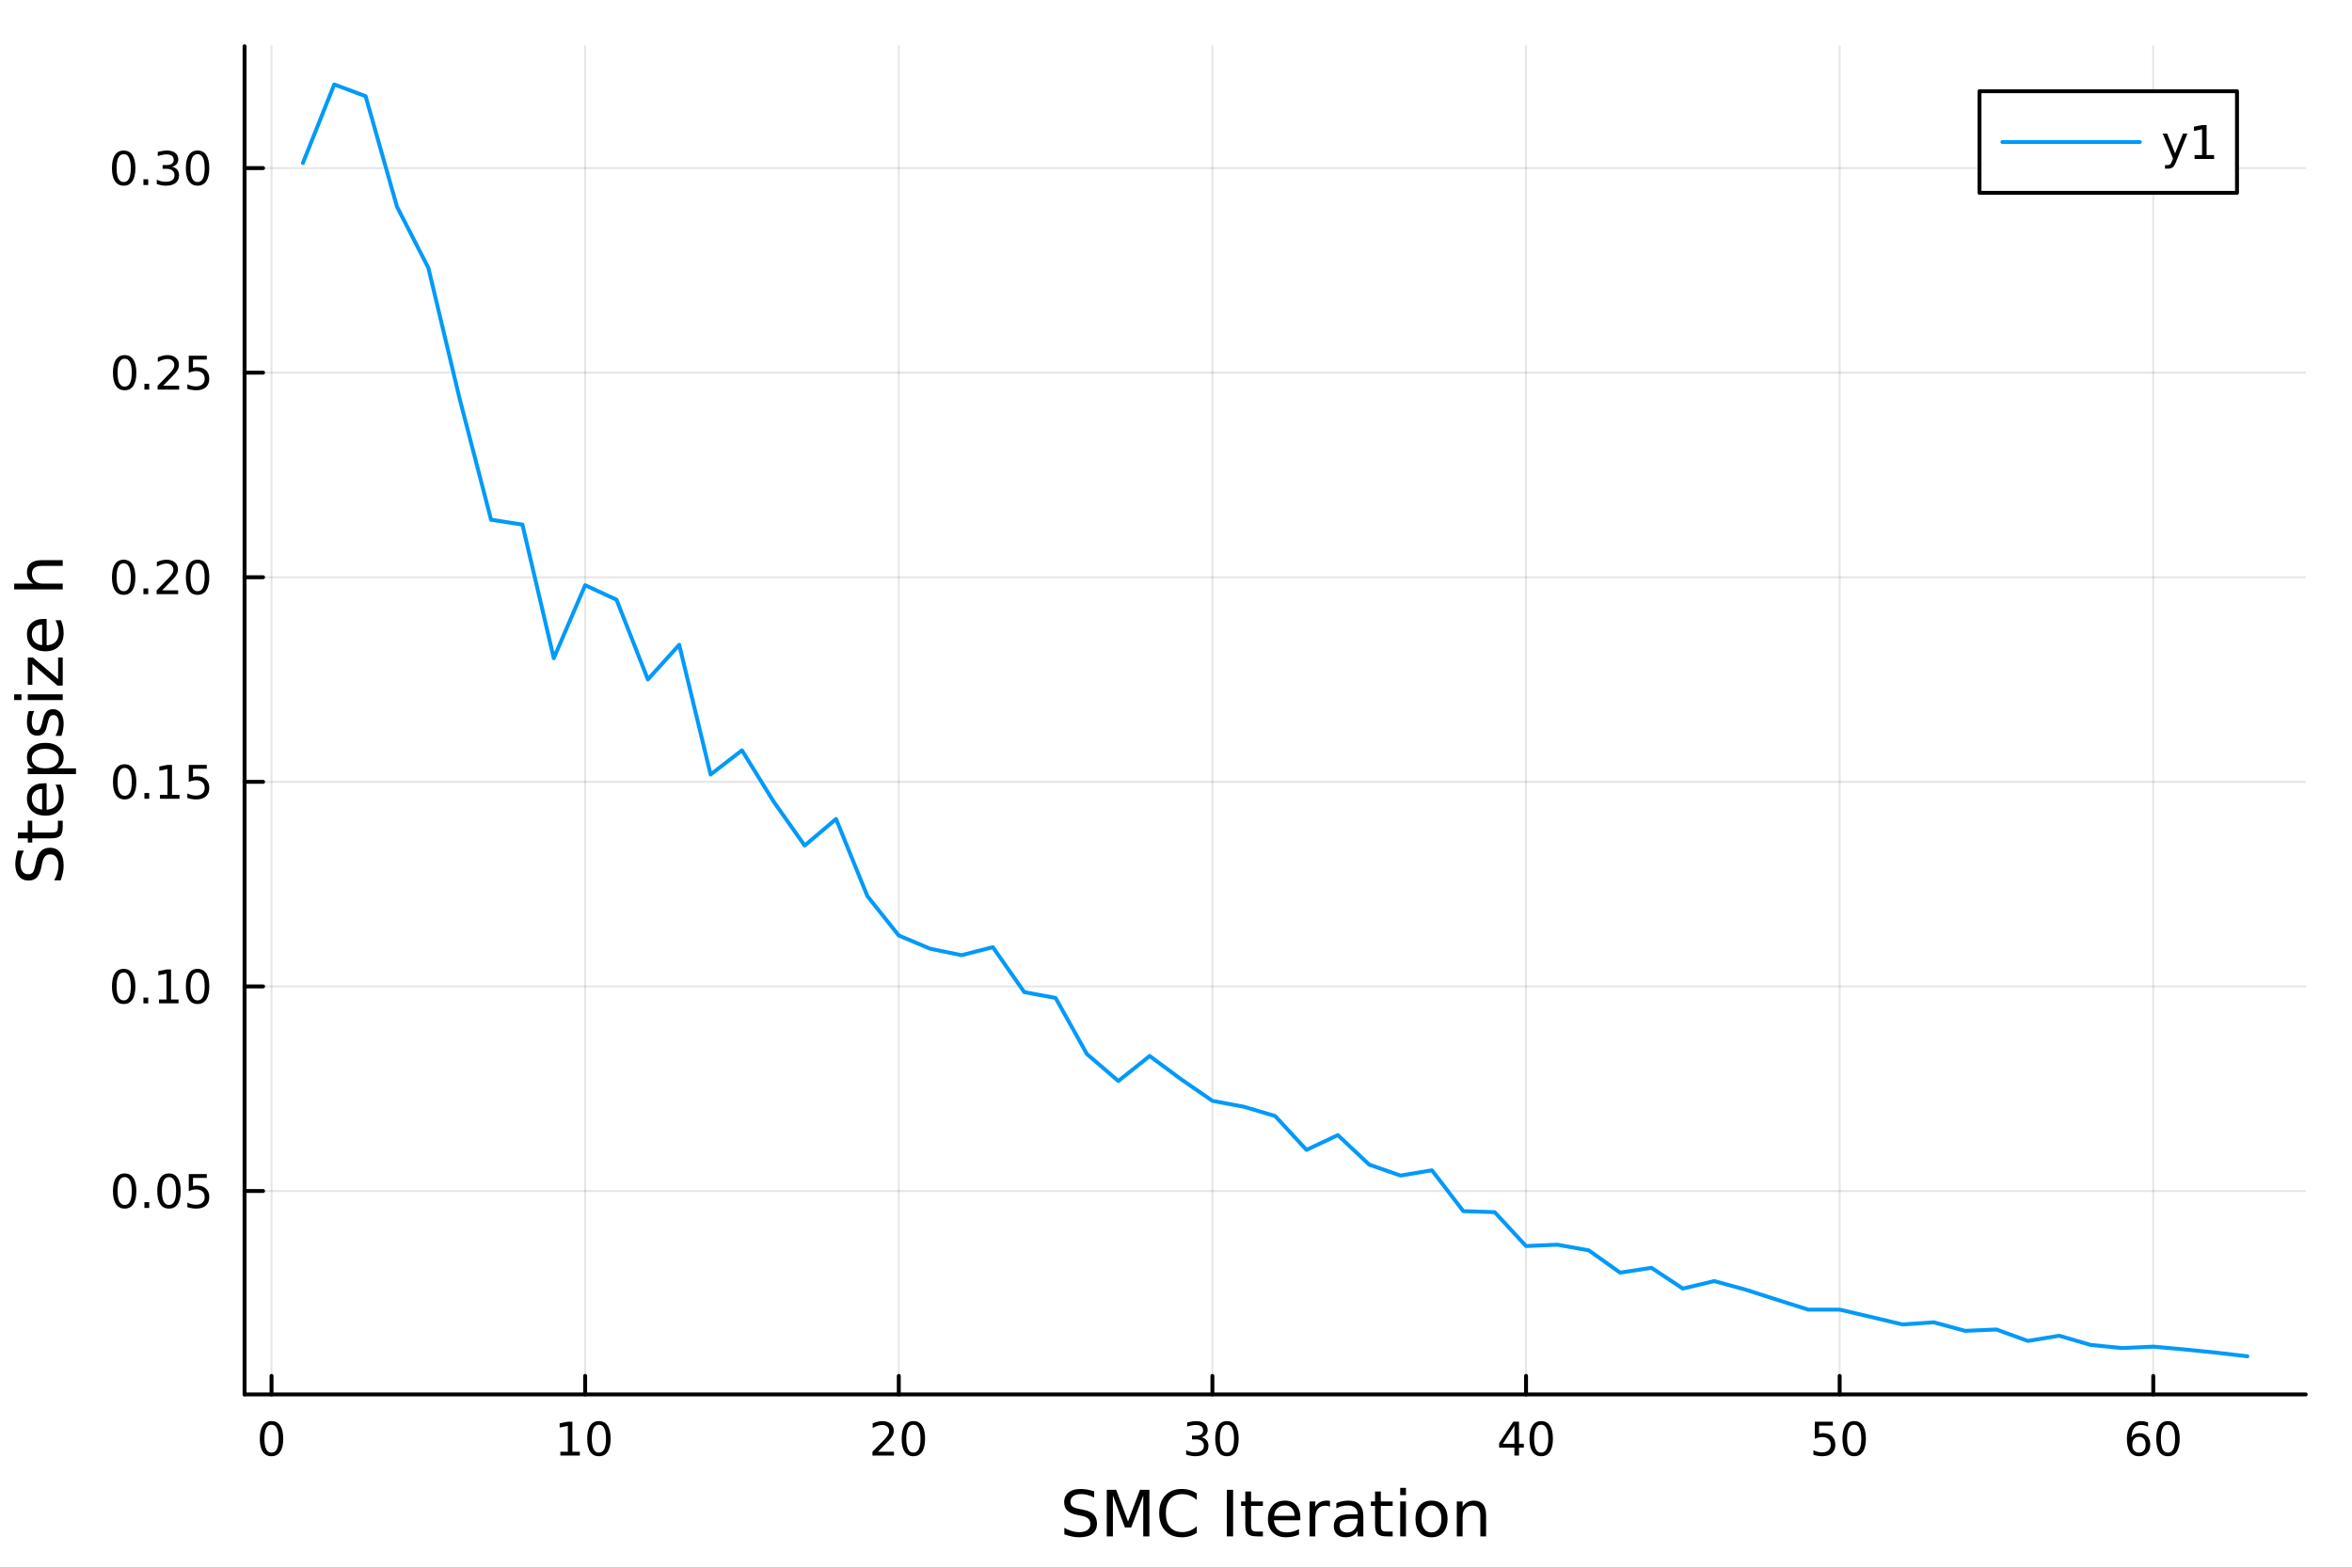 <?xml version="1.0" encoding="utf-8"?>
<svg xmlns="http://www.w3.org/2000/svg" xmlns:xlink="http://www.w3.org/1999/xlink" width="600" height="400" viewBox="0 0 2400 1600">
<rect x="0" y="0" width="2400" height="1600" fill="#333333" stroke="none"/>
<defs>
  <clipPath id="clip280">
    <rect x="0" y="0" width="2400" height="1600"/>
  </clipPath>
</defs>
<path clip-path="url(#clip280)" d="M0 1600 L2400 1600 L2400 0 L0 0  Z" fill="#ffffff" fill-rule="evenodd" fill-opacity="1"/>
<defs>
  <clipPath id="clip281">
    <rect x="480" y="0" width="1681" height="1600"/>
  </clipPath>
</defs>
<path clip-path="url(#clip280)" d="M249.542 1423.18 L2352.76 1423.18 L2352.76 47.244 L249.542 47.244  Z" fill="#ffffff" fill-rule="evenodd" fill-opacity="1"/>
<defs>
  <clipPath id="clip282">
    <rect x="249" y="47" width="2104" height="1377"/>
  </clipPath>
</defs>
<polyline clip-path="url(#clip282)" style="stroke:#000000; stroke-linecap:round; stroke-linejoin:round; stroke-width:2; stroke-opacity:0.1; fill:none" points="277.064,1423.18 277.064,47.244 "/>
<polyline clip-path="url(#clip282)" style="stroke:#000000; stroke-linecap:round; stroke-linejoin:round; stroke-width:2; stroke-opacity:0.1; fill:none" points="597.091,1423.18 597.091,47.244 "/>
<polyline clip-path="url(#clip282)" style="stroke:#000000; stroke-linecap:round; stroke-linejoin:round; stroke-width:2; stroke-opacity:0.1; fill:none" points="917.117,1423.18 917.117,47.244 "/>
<polyline clip-path="url(#clip282)" style="stroke:#000000; stroke-linecap:round; stroke-linejoin:round; stroke-width:2; stroke-opacity:0.1; fill:none" points="1237.14,1423.18 1237.14,47.244 "/>
<polyline clip-path="url(#clip282)" style="stroke:#000000; stroke-linecap:round; stroke-linejoin:round; stroke-width:2; stroke-opacity:0.1; fill:none" points="1557.17,1423.18 1557.17,47.244 "/>
<polyline clip-path="url(#clip282)" style="stroke:#000000; stroke-linecap:round; stroke-linejoin:round; stroke-width:2; stroke-opacity:0.1; fill:none" points="1877.2,1423.18 1877.2,47.244 "/>
<polyline clip-path="url(#clip282)" style="stroke:#000000; stroke-linecap:round; stroke-linejoin:round; stroke-width:2; stroke-opacity:0.1; fill:none" points="2197.22,1423.18 2197.22,47.244 "/>
<polyline clip-path="url(#clip282)" style="stroke:#000000; stroke-linecap:round; stroke-linejoin:round; stroke-width:2; stroke-opacity:0.1; fill:none" points="249.542,1215.55 2352.76,1215.55 "/>
<polyline clip-path="url(#clip282)" style="stroke:#000000; stroke-linecap:round; stroke-linejoin:round; stroke-width:2; stroke-opacity:0.1; fill:none" points="249.542,1006.75 2352.76,1006.75 "/>
<polyline clip-path="url(#clip282)" style="stroke:#000000; stroke-linecap:round; stroke-linejoin:round; stroke-width:2; stroke-opacity:0.1; fill:none" points="249.542,797.948 2352.76,797.948 "/>
<polyline clip-path="url(#clip282)" style="stroke:#000000; stroke-linecap:round; stroke-linejoin:round; stroke-width:2; stroke-opacity:0.1; fill:none" points="249.542,589.147 2352.76,589.147 "/>
<polyline clip-path="url(#clip282)" style="stroke:#000000; stroke-linecap:round; stroke-linejoin:round; stroke-width:2; stroke-opacity:0.1; fill:none" points="249.542,380.347 2352.76,380.347 "/>
<polyline clip-path="url(#clip282)" style="stroke:#000000; stroke-linecap:round; stroke-linejoin:round; stroke-width:2; stroke-opacity:0.1; fill:none" points="249.542,171.546 2352.76,171.546 "/>
<polyline clip-path="url(#clip280)" style="stroke:#000000; stroke-linecap:round; stroke-linejoin:round; stroke-width:4; stroke-opacity:1; fill:none" points="249.542,1423.18 2352.76,1423.18 "/>
<polyline clip-path="url(#clip280)" style="stroke:#000000; stroke-linecap:round; stroke-linejoin:round; stroke-width:4; stroke-opacity:1; fill:none" points="277.064,1423.18 277.064,1404.28 "/>
<polyline clip-path="url(#clip280)" style="stroke:#000000; stroke-linecap:round; stroke-linejoin:round; stroke-width:4; stroke-opacity:1; fill:none" points="597.091,1423.18 597.091,1404.28 "/>
<polyline clip-path="url(#clip280)" style="stroke:#000000; stroke-linecap:round; stroke-linejoin:round; stroke-width:4; stroke-opacity:1; fill:none" points="917.117,1423.18 917.117,1404.28 "/>
<polyline clip-path="url(#clip280)" style="stroke:#000000; stroke-linecap:round; stroke-linejoin:round; stroke-width:4; stroke-opacity:1; fill:none" points="1237.14,1423.18 1237.14,1404.28 "/>
<polyline clip-path="url(#clip280)" style="stroke:#000000; stroke-linecap:round; stroke-linejoin:round; stroke-width:4; stroke-opacity:1; fill:none" points="1557.17,1423.18 1557.17,1404.28 "/>
<polyline clip-path="url(#clip280)" style="stroke:#000000; stroke-linecap:round; stroke-linejoin:round; stroke-width:4; stroke-opacity:1; fill:none" points="1877.2,1423.18 1877.2,1404.28 "/>
<polyline clip-path="url(#clip280)" style="stroke:#000000; stroke-linecap:round; stroke-linejoin:round; stroke-width:4; stroke-opacity:1; fill:none" points="2197.22,1423.18 2197.22,1404.28 "/>
<path clip-path="url(#clip280)" d="M277.064 1454.1 Q273.453 1454.1 271.625 1457.66 Q269.819 1461.2 269.819 1468.33 Q269.819 1475.44 271.625 1479.01 Q273.453 1482.55 277.064 1482.55 Q280.699 1482.55 282.504 1479.01 Q284.333 1475.44 284.333 1468.33 Q284.333 1461.2 282.504 1457.66 Q280.699 1454.1 277.064 1454.1 M277.064 1450.39 Q282.874 1450.39 285.93 1455 Q289.009 1459.58 289.009 1468.33 Q289.009 1477.06 285.93 1481.67 Q282.874 1486.25 277.064 1486.25 Q271.254 1486.25 268.175 1481.67 Q265.12 1477.06 265.12 1468.33 Q265.12 1459.58 268.175 1455 Q271.254 1450.39 277.064 1450.39 Z" fill="#000000" fill-rule="nonzero" fill-opacity="1" /><path clip-path="url(#clip280)" d="M571.778 1481.64 L579.417 1481.64 L579.417 1455.28 L571.107 1456.95 L571.107 1452.69 L579.371 1451.02 L584.047 1451.02 L584.047 1481.64 L591.686 1481.64 L591.686 1485.58 L571.778 1485.58 L571.778 1481.64 Z" fill="#000000" fill-rule="nonzero" fill-opacity="1" /><path clip-path="url(#clip280)" d="M611.13 1454.1 Q607.519 1454.1 605.69 1457.66 Q603.885 1461.2 603.885 1468.33 Q603.885 1475.44 605.69 1479.01 Q607.519 1482.55 611.13 1482.55 Q614.764 1482.55 616.57 1479.01 Q618.399 1475.44 618.399 1468.33 Q618.399 1461.2 616.57 1457.66 Q614.764 1454.1 611.13 1454.1 M611.13 1450.39 Q616.94 1450.39 619.996 1455 Q623.074 1459.58 623.074 1468.33 Q623.074 1477.06 619.996 1481.67 Q616.94 1486.25 611.13 1486.25 Q605.32 1486.25 602.241 1481.67 Q599.186 1477.06 599.186 1468.33 Q599.186 1459.58 602.241 1455 Q605.32 1450.39 611.13 1450.39 Z" fill="#000000" fill-rule="nonzero" fill-opacity="1" /><path clip-path="url(#clip280)" d="M895.89 1481.64 L912.21 1481.64 L912.21 1485.58 L890.266 1485.58 L890.266 1481.64 Q892.928 1478.89 897.511 1474.26 Q902.117 1469.61 903.298 1468.27 Q905.543 1465.74 906.423 1464.01 Q907.326 1462.25 907.326 1460.56 Q907.326 1457.8 905.381 1456.07 Q903.46 1454.33 900.358 1454.33 Q898.159 1454.33 895.705 1455.09 Q893.275 1455.86 890.497 1457.41 L890.497 1452.69 Q893.321 1451.55 895.775 1450.97 Q898.228 1450.39 900.265 1450.39 Q905.636 1450.39 908.83 1453.08 Q912.025 1455.77 912.025 1460.26 Q912.025 1462.39 911.214 1464.31 Q910.427 1466.2 908.321 1468.8 Q907.742 1469.47 904.64 1472.69 Q901.539 1475.88 895.89 1481.64 Z" fill="#000000" fill-rule="nonzero" fill-opacity="1" /><path clip-path="url(#clip280)" d="M932.025 1454.1 Q928.413 1454.1 926.585 1457.66 Q924.779 1461.2 924.779 1468.33 Q924.779 1475.44 926.585 1479.01 Q928.413 1482.55 932.025 1482.55 Q935.659 1482.55 937.464 1479.01 Q939.293 1475.44 939.293 1468.33 Q939.293 1461.2 937.464 1457.66 Q935.659 1454.1 932.025 1454.1 M932.025 1450.39 Q937.835 1450.39 940.89 1455 Q943.969 1459.58 943.969 1468.33 Q943.969 1477.06 940.89 1481.67 Q937.835 1486.25 932.025 1486.25 Q926.214 1486.25 923.136 1481.67 Q920.08 1477.06 920.08 1468.33 Q920.08 1459.58 923.136 1455 Q926.214 1450.39 932.025 1450.39 Z" fill="#000000" fill-rule="nonzero" fill-opacity="1" /><path clip-path="url(#clip280)" d="M1225.99 1466.95 Q1229.34 1467.66 1231.22 1469.93 Q1233.12 1472.2 1233.12 1475.53 Q1233.12 1480.65 1229.6 1483.45 Q1226.08 1486.25 1219.6 1486.25 Q1217.42 1486.25 1215.11 1485.81 Q1212.82 1485.39 1210.36 1484.54 L1210.36 1480.02 Q1212.31 1481.16 1214.62 1481.74 Q1216.94 1482.32 1219.46 1482.32 Q1223.86 1482.32 1226.15 1480.58 Q1228.46 1478.84 1228.46 1475.53 Q1228.46 1472.48 1226.31 1470.77 Q1224.18 1469.03 1220.36 1469.03 L1216.33 1469.03 L1216.33 1465.19 L1220.55 1465.19 Q1224 1465.19 1225.82 1463.82 Q1227.65 1462.43 1227.65 1459.84 Q1227.65 1457.18 1225.75 1455.77 Q1223.88 1454.33 1220.36 1454.33 Q1218.44 1454.33 1216.24 1454.75 Q1214.04 1455.16 1211.4 1456.04 L1211.4 1451.88 Q1214.07 1451.14 1216.38 1450.77 Q1218.72 1450.39 1220.78 1450.39 Q1226.1 1450.39 1229.2 1452.83 Q1232.31 1455.23 1232.31 1459.35 Q1232.31 1462.22 1230.66 1464.21 Q1229.02 1466.18 1225.99 1466.95 Z" fill="#000000" fill-rule="nonzero" fill-opacity="1" /><path clip-path="url(#clip280)" d="M1251.98 1454.1 Q1248.37 1454.1 1246.54 1457.66 Q1244.74 1461.2 1244.74 1468.33 Q1244.74 1475.44 1246.54 1479.01 Q1248.37 1482.55 1251.98 1482.55 Q1255.62 1482.55 1257.42 1479.01 Q1259.25 1475.44 1259.25 1468.33 Q1259.25 1461.2 1257.42 1457.66 Q1255.62 1454.1 1251.98 1454.1 M1251.98 1450.39 Q1257.79 1450.39 1260.85 1455 Q1263.93 1459.58 1263.93 1468.33 Q1263.93 1477.06 1260.85 1481.67 Q1257.79 1486.25 1251.98 1486.25 Q1246.17 1486.25 1243.09 1481.67 Q1240.04 1477.06 1240.04 1468.33 Q1240.04 1459.58 1243.09 1455 Q1246.17 1450.39 1251.98 1450.39 Z" fill="#000000" fill-rule="nonzero" fill-opacity="1" /><path clip-path="url(#clip280)" d="M1545.34 1455.09 L1533.54 1473.54 L1545.34 1473.54 L1545.34 1455.09 M1544.11 1451.02 L1549.99 1451.02 L1549.99 1473.54 L1554.92 1473.54 L1554.92 1477.43 L1549.99 1477.43 L1549.99 1485.58 L1545.34 1485.58 L1545.34 1477.43 L1529.74 1477.43 L1529.74 1472.92 L1544.11 1451.02 Z" fill="#000000" fill-rule="nonzero" fill-opacity="1" /><path clip-path="url(#clip280)" d="M1572.66 1454.1 Q1569.05 1454.1 1567.22 1457.66 Q1565.41 1461.2 1565.41 1468.33 Q1565.41 1475.44 1567.22 1479.01 Q1569.05 1482.55 1572.66 1482.55 Q1576.29 1482.55 1578.1 1479.01 Q1579.92 1475.44 1579.92 1468.33 Q1579.92 1461.2 1578.1 1457.66 Q1576.29 1454.1 1572.66 1454.1 M1572.66 1450.39 Q1578.47 1450.39 1581.52 1455 Q1584.6 1459.58 1584.6 1468.33 Q1584.6 1477.06 1581.52 1481.67 Q1578.47 1486.25 1572.66 1486.25 Q1566.85 1486.25 1563.77 1481.67 Q1560.71 1477.06 1560.71 1468.33 Q1560.71 1459.58 1563.77 1455 Q1566.85 1450.39 1572.66 1450.39 Z" fill="#000000" fill-rule="nonzero" fill-opacity="1" /><path clip-path="url(#clip280)" d="M1851.9 1451.02 L1870.25 1451.02 L1870.25 1454.96 L1856.18 1454.96 L1856.18 1463.43 Q1857.2 1463.08 1858.22 1462.92 Q1859.23 1462.73 1860.25 1462.73 Q1866.04 1462.73 1869.42 1465.9 Q1872.8 1469.08 1872.8 1474.49 Q1872.8 1480.07 1869.33 1483.17 Q1865.85 1486.25 1859.53 1486.25 Q1857.36 1486.25 1855.09 1485.88 Q1852.84 1485.51 1850.44 1484.77 L1850.44 1480.07 Q1852.52 1481.2 1854.74 1481.76 Q1856.97 1482.32 1859.44 1482.32 Q1863.45 1482.32 1865.78 1480.21 Q1868.12 1478.1 1868.12 1474.49 Q1868.12 1470.88 1865.78 1468.77 Q1863.45 1466.67 1859.44 1466.67 Q1857.57 1466.67 1855.69 1467.08 Q1853.84 1467.5 1851.9 1468.38 L1851.9 1451.02 Z" fill="#000000" fill-rule="nonzero" fill-opacity="1" /><path clip-path="url(#clip280)" d="M1892.01 1454.1 Q1888.4 1454.1 1886.57 1457.66 Q1884.77 1461.2 1884.77 1468.33 Q1884.77 1475.44 1886.57 1479.01 Q1888.4 1482.55 1892.01 1482.55 Q1895.65 1482.55 1897.45 1479.01 Q1899.28 1475.44 1899.28 1468.33 Q1899.28 1461.2 1897.45 1457.66 Q1895.65 1454.1 1892.01 1454.1 M1892.01 1450.39 Q1897.82 1450.39 1900.88 1455 Q1903.96 1459.58 1903.96 1468.33 Q1903.96 1477.06 1900.88 1481.67 Q1897.82 1486.25 1892.01 1486.25 Q1886.2 1486.25 1883.12 1481.67 Q1880.07 1477.06 1880.07 1468.33 Q1880.07 1459.58 1883.12 1455 Q1886.2 1450.39 1892.01 1450.39 Z" fill="#000000" fill-rule="nonzero" fill-opacity="1" /><path clip-path="url(#clip280)" d="M2182.63 1466.44 Q2179.48 1466.44 2177.63 1468.59 Q2175.8 1470.74 2175.8 1474.49 Q2175.8 1478.22 2177.63 1480.39 Q2179.48 1482.55 2182.63 1482.55 Q2185.78 1482.55 2187.61 1480.39 Q2189.46 1478.22 2189.46 1474.49 Q2189.46 1470.74 2187.61 1468.59 Q2185.78 1466.44 2182.63 1466.44 M2191.91 1451.78 L2191.91 1456.04 Q2190.15 1455.21 2188.35 1454.77 Q2186.56 1454.33 2184.8 1454.33 Q2180.17 1454.33 2177.72 1457.45 Q2175.29 1460.58 2174.94 1466.9 Q2176.31 1464.89 2178.37 1463.82 Q2180.43 1462.73 2182.91 1462.73 Q2188.11 1462.73 2191.12 1465.9 Q2194.16 1469.05 2194.16 1474.49 Q2194.16 1479.82 2191.01 1483.03 Q2187.86 1486.25 2182.63 1486.25 Q2176.63 1486.25 2173.46 1481.67 Q2170.29 1477.06 2170.29 1468.33 Q2170.29 1460.14 2174.18 1455.28 Q2178.07 1450.39 2184.62 1450.39 Q2186.38 1450.39 2188.16 1450.74 Q2189.97 1451.09 2191.91 1451.78 Z" fill="#000000" fill-rule="nonzero" fill-opacity="1" /><path clip-path="url(#clip280)" d="M2212.21 1454.1 Q2208.6 1454.1 2206.77 1457.66 Q2204.97 1461.2 2204.97 1468.33 Q2204.97 1475.44 2206.77 1479.01 Q2208.6 1482.55 2212.21 1482.55 Q2215.85 1482.55 2217.65 1479.01 Q2219.48 1475.44 2219.48 1468.33 Q2219.48 1461.2 2217.65 1457.66 Q2215.85 1454.1 2212.21 1454.1 M2212.21 1450.39 Q2218.02 1450.39 2221.08 1455 Q2224.16 1459.58 2224.16 1468.33 Q2224.16 1477.06 2221.08 1481.67 Q2218.02 1486.25 2212.21 1486.25 Q2206.4 1486.25 2203.32 1481.67 Q2200.27 1477.06 2200.27 1468.33 Q2200.27 1459.58 2203.32 1455 Q2206.4 1450.39 2212.21 1450.39 Z" fill="#000000" fill-rule="nonzero" fill-opacity="1" /><path clip-path="url(#clip280)" d="M1116.48 1522.08 L1116.48 1528.35 Q1112.82 1526.6 1109.57 1525.74 Q1106.33 1524.88 1103.3 1524.88 Q1098.05 1524.88 1095.19 1526.92 Q1092.35 1528.96 1092.35 1532.71 Q1092.35 1535.87 1094.23 1537.49 Q1096.14 1539.08 1101.42 1540.07 L1105.31 1540.86 Q1112.5 1542.23 1115.91 1545.7 Q1119.34 1549.14 1119.34 1554.93 Q1119.34 1561.84 1114.7 1565.4 Q1110.08 1568.97 1101.14 1568.97 Q1097.76 1568.97 1093.95 1568.2 Q1090.16 1567.44 1086.08 1565.94 L1086.08 1559.32 Q1090 1561.52 1093.75 1562.63 Q1097.51 1563.75 1101.14 1563.75 Q1106.64 1563.75 1109.64 1561.58 Q1112.63 1559.42 1112.63 1555.41 Q1112.63 1551.91 1110.46 1549.93 Q1108.33 1547.96 1103.43 1546.97 L1099.52 1546.21 Q1092.32 1544.78 1089.11 1541.72 Q1085.89 1538.67 1085.89 1533.22 Q1085.89 1526.92 1090.32 1523.29 Q1094.77 1519.66 1102.57 1519.66 Q1105.91 1519.66 1109.38 1520.27 Q1112.85 1520.87 1116.48 1522.08 Z" fill="#000000" fill-rule="nonzero" fill-opacity="1" /><path clip-path="url(#clip280)" d="M1129.37 1520.52 L1138.95 1520.52 L1151.08 1552.86 L1163.27 1520.52 L1172.85 1520.52 L1172.85 1568.04 L1166.58 1568.04 L1166.58 1526.32 L1154.32 1558.91 L1147.86 1558.91 L1135.61 1526.32 L1135.61 1568.04 L1129.37 1568.04 L1129.37 1520.52 Z" fill="#000000" fill-rule="nonzero" fill-opacity="1" /><path clip-path="url(#clip280)" d="M1221.2 1524.18 L1221.2 1530.96 Q1217.95 1527.94 1214.26 1526.44 Q1210.6 1524.95 1206.46 1524.95 Q1198.31 1524.95 1193.98 1529.95 Q1189.65 1534.91 1189.65 1544.33 Q1189.65 1553.72 1193.98 1558.72 Q1198.31 1563.68 1206.46 1563.68 Q1210.6 1563.68 1214.26 1562.19 Q1217.95 1560.69 1221.2 1557.67 L1221.2 1564.38 Q1217.82 1566.68 1214.03 1567.82 Q1210.28 1568.97 1206.08 1568.97 Q1195.29 1568.97 1189.08 1562.38 Q1182.87 1555.76 1182.87 1544.33 Q1182.87 1532.87 1189.08 1526.28 Q1195.29 1519.66 1206.08 1519.66 Q1210.34 1519.66 1214.1 1520.81 Q1217.89 1521.92 1221.2 1524.18 Z" fill="#000000" fill-rule="nonzero" fill-opacity="1" /><path clip-path="url(#clip280)" d="M1251.85 1520.52 L1258.28 1520.52 L1258.28 1568.04 L1251.85 1568.04 L1251.85 1520.52 Z" fill="#000000" fill-rule="nonzero" fill-opacity="1" /><path clip-path="url(#clip280)" d="M1276.61 1522.27 L1276.61 1532.4 L1288.67 1532.4 L1288.67 1536.95 L1276.61 1536.95 L1276.61 1556.3 Q1276.61 1560.66 1277.79 1561.9 Q1279 1563.14 1282.66 1563.14 L1288.67 1563.14 L1288.67 1568.04 L1282.66 1568.04 Q1275.88 1568.04 1273.3 1565.53 Q1270.72 1562.98 1270.72 1556.3 L1270.72 1536.95 L1266.42 1536.95 L1266.42 1532.4 L1270.72 1532.4 L1270.72 1522.27 L1276.61 1522.27 Z" fill="#000000" fill-rule="nonzero" fill-opacity="1" /><path clip-path="url(#clip280)" d="M1326.87 1548.76 L1326.87 1551.62 L1299.94 1551.62 Q1300.32 1557.67 1303.57 1560.85 Q1306.85 1564 1312.67 1564 Q1316.04 1564 1319.2 1563.17 Q1322.38 1562.35 1325.5 1560.69 L1325.5 1566.23 Q1322.35 1567.57 1319.04 1568.27 Q1315.73 1568.97 1312.32 1568.97 Q1303.79 1568.97 1298.79 1564 Q1293.83 1559.04 1293.83 1550.57 Q1293.83 1541.82 1298.54 1536.69 Q1303.28 1531.54 1311.3 1531.54 Q1318.5 1531.54 1322.67 1536.18 Q1326.87 1540.8 1326.87 1548.76 M1321.01 1547.04 Q1320.95 1542.23 1318.3 1539.37 Q1315.69 1536.5 1311.37 1536.5 Q1306.46 1536.5 1303.5 1539.27 Q1300.58 1542.04 1300.13 1547.07 L1321.01 1547.04 Z" fill="#000000" fill-rule="nonzero" fill-opacity="1" /><path clip-path="url(#clip280)" d="M1357.14 1537.87 Q1356.15 1537.3 1354.97 1537.04 Q1353.83 1536.76 1352.42 1536.76 Q1347.46 1536.76 1344.79 1540 Q1342.14 1543.22 1342.14 1549.27 L1342.14 1568.04 L1336.26 1568.04 L1336.26 1532.4 L1342.14 1532.4 L1342.14 1537.93 Q1343.99 1534.69 1346.95 1533.13 Q1349.91 1531.54 1354.14 1531.54 Q1354.75 1531.54 1355.48 1531.63 Q1356.21 1531.7 1357.1 1531.85 L1357.14 1537.87 Z" fill="#000000" fill-rule="nonzero" fill-opacity="1" /><path clip-path="url(#clip280)" d="M1379.48 1550.12 Q1372.38 1550.12 1369.64 1551.75 Q1366.91 1553.37 1366.91 1557.29 Q1366.91 1560.4 1368.94 1562.25 Q1371.01 1564.07 1374.55 1564.07 Q1379.42 1564.07 1382.34 1560.63 Q1385.3 1557.16 1385.3 1551.43 L1385.3 1550.12 L1379.48 1550.12 M1391.16 1547.71 L1391.16 1568.04 L1385.3 1568.04 L1385.3 1562.63 Q1383.3 1565.88 1380.31 1567.44 Q1377.31 1568.97 1372.99 1568.97 Q1367.51 1568.97 1364.26 1565.91 Q1361.05 1562.82 1361.05 1557.67 Q1361.05 1551.65 1365.06 1548.6 Q1369.1 1545.54 1377.09 1545.54 L1385.3 1545.54 L1385.3 1544.97 Q1385.3 1540.93 1382.63 1538.73 Q1379.99 1536.5 1375.18 1536.5 Q1372.13 1536.5 1369.23 1537.23 Q1366.33 1537.97 1363.66 1539.43 L1363.66 1534.02 Q1366.87 1532.78 1369.9 1532.17 Q1372.92 1531.54 1375.79 1531.54 Q1383.52 1531.54 1387.34 1535.55 Q1391.16 1539.56 1391.16 1547.71 Z" fill="#000000" fill-rule="nonzero" fill-opacity="1" /><path clip-path="url(#clip280)" d="M1409.02 1522.27 L1409.02 1532.4 L1421.08 1532.4 L1421.08 1536.95 L1409.02 1536.95 L1409.02 1556.3 Q1409.02 1560.66 1410.19 1561.9 Q1411.4 1563.14 1415.06 1563.14 L1421.08 1563.14 L1421.08 1568.04 L1415.06 1568.04 Q1408.28 1568.04 1405.71 1565.53 Q1403.13 1562.98 1403.13 1556.3 L1403.13 1536.95 L1398.83 1536.95 L1398.83 1532.4 L1403.13 1532.4 L1403.13 1522.27 L1409.02 1522.27 Z" fill="#000000" fill-rule="nonzero" fill-opacity="1" /><path clip-path="url(#clip280)" d="M1428.78 1532.4 L1434.64 1532.4 L1434.64 1568.04 L1428.78 1568.04 L1428.78 1532.4 M1428.78 1518.52 L1434.64 1518.52 L1434.64 1525.93 L1428.78 1525.93 L1428.78 1518.52 Z" fill="#000000" fill-rule="nonzero" fill-opacity="1" /><path clip-path="url(#clip280)" d="M1460.71 1536.5 Q1455.99 1536.5 1453.26 1540.19 Q1450.52 1543.85 1450.52 1550.25 Q1450.52 1556.65 1453.23 1560.34 Q1455.96 1564 1460.71 1564 Q1465.38 1564 1468.12 1560.31 Q1470.86 1556.62 1470.86 1550.25 Q1470.86 1543.92 1468.12 1540.23 Q1465.38 1536.5 1460.71 1536.5 M1460.71 1531.54 Q1468.34 1531.54 1472.7 1536.5 Q1477.07 1541.47 1477.07 1550.25 Q1477.07 1559 1472.7 1564 Q1468.34 1568.97 1460.71 1568.97 Q1453.03 1568.97 1448.67 1564 Q1444.35 1559 1444.35 1550.25 Q1444.35 1541.47 1448.67 1536.5 Q1453.03 1531.54 1460.71 1531.54 Z" fill="#000000" fill-rule="nonzero" fill-opacity="1" /><path clip-path="url(#clip280)" d="M1516.41 1546.53 L1516.41 1568.04 L1510.55 1568.04 L1510.55 1546.72 Q1510.55 1541.66 1508.58 1539.14 Q1506.6 1536.63 1502.66 1536.63 Q1497.91 1536.63 1495.18 1539.65 Q1492.44 1542.68 1492.44 1547.9 L1492.44 1568.04 L1486.55 1568.04 L1486.55 1532.4 L1492.44 1532.4 L1492.44 1537.93 Q1494.54 1534.72 1497.37 1533.13 Q1500.24 1531.54 1503.96 1531.54 Q1510.1 1531.54 1513.25 1535.36 Q1516.41 1539.14 1516.41 1546.53 Z" fill="#000000" fill-rule="nonzero" fill-opacity="1" /><polyline clip-path="url(#clip280)" style="stroke:#000000; stroke-linecap:round; stroke-linejoin:round; stroke-width:4; stroke-opacity:1; fill:none" points="249.542,1423.18 249.542,47.244 "/>
<polyline clip-path="url(#clip280)" style="stroke:#000000; stroke-linecap:round; stroke-linejoin:round; stroke-width:4; stroke-opacity:1; fill:none" points="249.542,1215.55 268.44,1215.55 "/>
<polyline clip-path="url(#clip280)" style="stroke:#000000; stroke-linecap:round; stroke-linejoin:round; stroke-width:4; stroke-opacity:1; fill:none" points="249.542,1006.75 268.44,1006.75 "/>
<polyline clip-path="url(#clip280)" style="stroke:#000000; stroke-linecap:round; stroke-linejoin:round; stroke-width:4; stroke-opacity:1; fill:none" points="249.542,797.948 268.44,797.948 "/>
<polyline clip-path="url(#clip280)" style="stroke:#000000; stroke-linecap:round; stroke-linejoin:round; stroke-width:4; stroke-opacity:1; fill:none" points="249.542,589.147 268.44,589.147 "/>
<polyline clip-path="url(#clip280)" style="stroke:#000000; stroke-linecap:round; stroke-linejoin:round; stroke-width:4; stroke-opacity:1; fill:none" points="249.542,380.347 268.44,380.347 "/>
<polyline clip-path="url(#clip280)" style="stroke:#000000; stroke-linecap:round; stroke-linejoin:round; stroke-width:4; stroke-opacity:1; fill:none" points="249.542,171.546 268.44,171.546 "/>
<path clip-path="url(#clip280)" d="M127.2 1201.35 Q123.589 1201.35 121.76 1204.91 Q119.955 1208.45 119.955 1215.58 Q119.955 1222.69 121.76 1226.26 Q123.589 1229.8 127.2 1229.8 Q130.834 1229.8 132.64 1226.26 Q134.468 1222.69 134.468 1215.58 Q134.468 1208.45 132.64 1204.91 Q130.834 1201.35 127.2 1201.35 M127.2 1197.64 Q133.01 1197.64 136.066 1202.25 Q139.144 1206.83 139.144 1215.58 Q139.144 1224.31 136.066 1228.92 Q133.01 1233.5 127.2 1233.5 Q121.39 1233.5 118.311 1228.92 Q115.256 1224.31 115.256 1215.58 Q115.256 1206.83 118.311 1202.25 Q121.39 1197.64 127.2 1197.64 Z" fill="#000000" fill-rule="nonzero" fill-opacity="1" /><path clip-path="url(#clip280)" d="M147.362 1226.95 L152.246 1226.95 L152.246 1232.83 L147.362 1232.83 L147.362 1226.95 Z" fill="#000000" fill-rule="nonzero" fill-opacity="1" /><path clip-path="url(#clip280)" d="M172.431 1201.35 Q168.82 1201.35 166.991 1204.91 Q165.186 1208.45 165.186 1215.58 Q165.186 1222.69 166.991 1226.26 Q168.82 1229.8 172.431 1229.8 Q176.065 1229.8 177.871 1226.26 Q179.7 1222.69 179.7 1215.58 Q179.7 1208.45 177.871 1204.91 Q176.065 1201.35 172.431 1201.35 M172.431 1197.64 Q178.241 1197.64 181.297 1202.25 Q184.376 1206.83 184.376 1215.58 Q184.376 1224.31 181.297 1228.92 Q178.241 1233.5 172.431 1233.5 Q166.621 1233.5 163.542 1228.92 Q160.487 1224.31 160.487 1215.58 Q160.487 1206.83 163.542 1202.25 Q166.621 1197.64 172.431 1197.64 Z" fill="#000000" fill-rule="nonzero" fill-opacity="1" /><path clip-path="url(#clip280)" d="M192.639 1198.27 L210.996 1198.27 L210.996 1202.2 L196.922 1202.2 L196.922 1210.68 Q197.94 1210.33 198.959 1210.17 Q199.977 1209.98 200.996 1209.98 Q206.783 1209.98 210.162 1213.15 Q213.542 1216.32 213.542 1221.74 Q213.542 1227.32 210.07 1230.42 Q206.598 1233.5 200.278 1233.5 Q198.102 1233.5 195.834 1233.13 Q193.588 1232.76 191.181 1232.02 L191.181 1227.32 Q193.264 1228.45 195.487 1229.01 Q197.709 1229.57 200.186 1229.57 Q204.19 1229.57 206.528 1227.46 Q208.866 1225.35 208.866 1221.74 Q208.866 1218.13 206.528 1216.02 Q204.19 1213.92 200.186 1213.92 Q198.311 1213.92 196.436 1214.33 Q194.584 1214.75 192.639 1215.63 L192.639 1198.27 Z" fill="#000000" fill-rule="nonzero" fill-opacity="1" /><path clip-path="url(#clip280)" d="M126.205 992.547 Q122.593 992.547 120.765 996.112 Q118.959 999.654 118.959 1006.78 Q118.959 1013.89 120.765 1017.45 Q122.593 1021 126.205 1021 Q129.839 1021 131.644 1017.45 Q133.473 1013.89 133.473 1006.78 Q133.473 999.654 131.644 996.112 Q129.839 992.547 126.205 992.547 M126.205 988.844 Q132.015 988.844 135.07 993.45 Q138.149 998.033 138.149 1006.78 Q138.149 1015.51 135.07 1020.12 Q132.015 1024.7 126.205 1024.7 Q120.394 1024.7 117.316 1020.12 Q114.26 1015.51 114.26 1006.78 Q114.26 998.033 117.316 993.45 Q120.394 988.844 126.205 988.844 Z" fill="#000000" fill-rule="nonzero" fill-opacity="1" /><path clip-path="url(#clip280)" d="M146.366 1018.15 L151.251 1018.15 L151.251 1024.03 L146.366 1024.03 L146.366 1018.15 Z" fill="#000000" fill-rule="nonzero" fill-opacity="1" /><path clip-path="url(#clip280)" d="M162.246 1020.09 L169.885 1020.09 L169.885 993.728 L161.575 995.394 L161.575 991.135 L169.839 989.469 L174.514 989.469 L174.514 1020.09 L182.153 1020.09 L182.153 1024.03 L162.246 1024.03 L162.246 1020.09 Z" fill="#000000" fill-rule="nonzero" fill-opacity="1" /><path clip-path="url(#clip280)" d="M201.598 992.547 Q197.987 992.547 196.158 996.112 Q194.352 999.654 194.352 1006.78 Q194.352 1013.89 196.158 1017.45 Q197.987 1021 201.598 1021 Q205.232 1021 207.037 1017.45 Q208.866 1013.89 208.866 1006.78 Q208.866 999.654 207.037 996.112 Q205.232 992.547 201.598 992.547 M201.598 988.844 Q207.408 988.844 210.463 993.45 Q213.542 998.033 213.542 1006.78 Q213.542 1015.51 210.463 1020.12 Q207.408 1024.7 201.598 1024.7 Q195.787 1024.7 192.709 1020.12 Q189.653 1015.51 189.653 1006.78 Q189.653 998.033 192.709 993.45 Q195.787 988.844 201.598 988.844 Z" fill="#000000" fill-rule="nonzero" fill-opacity="1" /><path clip-path="url(#clip280)" d="M127.2 783.747 Q123.589 783.747 121.76 787.311 Q119.955 790.853 119.955 797.983 Q119.955 805.089 121.76 808.654 Q123.589 812.196 127.2 812.196 Q130.834 812.196 132.64 808.654 Q134.468 805.089 134.468 797.983 Q134.468 790.853 132.64 787.311 Q130.834 783.747 127.2 783.747 M127.2 780.043 Q133.01 780.043 136.066 784.649 Q139.144 789.233 139.144 797.983 Q139.144 806.709 136.066 811.316 Q133.01 815.899 127.2 815.899 Q121.39 815.899 118.311 811.316 Q115.256 806.709 115.256 797.983 Q115.256 789.233 118.311 784.649 Q121.39 780.043 127.2 780.043 Z" fill="#000000" fill-rule="nonzero" fill-opacity="1" /><path clip-path="url(#clip280)" d="M147.362 809.348 L152.246 809.348 L152.246 815.228 L147.362 815.228 L147.362 809.348 Z" fill="#000000" fill-rule="nonzero" fill-opacity="1" /><path clip-path="url(#clip280)" d="M163.241 811.293 L170.88 811.293 L170.88 784.927 L162.57 786.594 L162.57 782.335 L170.834 780.668 L175.51 780.668 L175.51 811.293 L183.149 811.293 L183.149 815.228 L163.241 815.228 L163.241 811.293 Z" fill="#000000" fill-rule="nonzero" fill-opacity="1" /><path clip-path="url(#clip280)" d="M192.639 780.668 L210.996 780.668 L210.996 784.603 L196.922 784.603 L196.922 793.075 Q197.94 792.728 198.959 792.566 Q199.977 792.381 200.996 792.381 Q206.783 792.381 210.162 795.552 Q213.542 798.723 213.542 804.14 Q213.542 809.719 210.07 812.821 Q206.598 815.899 200.278 815.899 Q198.102 815.899 195.834 815.529 Q193.588 815.159 191.181 814.418 L191.181 809.719 Q193.264 810.853 195.487 811.409 Q197.709 811.964 200.186 811.964 Q204.19 811.964 206.528 809.858 Q208.866 807.751 208.866 804.14 Q208.866 800.529 206.528 798.422 Q204.19 796.316 200.186 796.316 Q198.311 796.316 196.436 796.733 Q194.584 797.149 192.639 798.029 L192.639 780.668 Z" fill="#000000" fill-rule="nonzero" fill-opacity="1" /><path clip-path="url(#clip280)" d="M126.205 574.946 Q122.593 574.946 120.765 578.511 Q118.959 582.052 118.959 589.182 Q118.959 596.289 120.765 599.853 Q122.593 603.395 126.205 603.395 Q129.839 603.395 131.644 599.853 Q133.473 596.289 133.473 589.182 Q133.473 582.052 131.644 578.511 Q129.839 574.946 126.205 574.946 M126.205 571.242 Q132.015 571.242 135.07 575.849 Q138.149 580.432 138.149 589.182 Q138.149 597.909 135.07 602.515 Q132.015 607.099 126.205 607.099 Q120.394 607.099 117.316 602.515 Q114.26 597.909 114.26 589.182 Q114.26 580.432 117.316 575.849 Q120.394 571.242 126.205 571.242 Z" fill="#000000" fill-rule="nonzero" fill-opacity="1" /><path clip-path="url(#clip280)" d="M146.366 600.548 L151.251 600.548 L151.251 606.427 L146.366 606.427 L146.366 600.548 Z" fill="#000000" fill-rule="nonzero" fill-opacity="1" /><path clip-path="url(#clip280)" d="M165.464 602.492 L181.783 602.492 L181.783 606.427 L159.839 606.427 L159.839 602.492 Q162.501 599.738 167.084 595.108 Q171.69 590.455 172.871 589.113 Q175.116 586.589 175.996 584.853 Q176.899 583.094 176.899 581.404 Q176.899 578.65 174.954 576.914 Q173.033 575.178 169.931 575.178 Q167.732 575.178 165.278 575.941 Q162.848 576.705 160.07 578.256 L160.07 573.534 Q162.894 572.4 165.348 571.821 Q167.802 571.242 169.839 571.242 Q175.209 571.242 178.403 573.928 Q181.598 576.613 181.598 581.103 Q181.598 583.233 180.788 585.154 Q180.001 587.052 177.894 589.645 Q177.315 590.316 174.214 593.534 Q171.112 596.728 165.464 602.492 Z" fill="#000000" fill-rule="nonzero" fill-opacity="1" /><path clip-path="url(#clip280)" d="M201.598 574.946 Q197.987 574.946 196.158 578.511 Q194.352 582.052 194.352 589.182 Q194.352 596.289 196.158 599.853 Q197.987 603.395 201.598 603.395 Q205.232 603.395 207.037 599.853 Q208.866 596.289 208.866 589.182 Q208.866 582.052 207.037 578.511 Q205.232 574.946 201.598 574.946 M201.598 571.242 Q207.408 571.242 210.463 575.849 Q213.542 580.432 213.542 589.182 Q213.542 597.909 210.463 602.515 Q207.408 607.099 201.598 607.099 Q195.787 607.099 192.709 602.515 Q189.653 597.909 189.653 589.182 Q189.653 580.432 192.709 575.849 Q195.787 571.242 201.598 571.242 Z" fill="#000000" fill-rule="nonzero" fill-opacity="1" /><path clip-path="url(#clip280)" d="M127.2 366.145 Q123.589 366.145 121.76 369.71 Q119.955 373.252 119.955 380.381 Q119.955 387.488 121.76 391.053 Q123.589 394.594 127.2 394.594 Q130.834 394.594 132.64 391.053 Q134.468 387.488 134.468 380.381 Q134.468 373.252 132.64 369.71 Q130.834 366.145 127.2 366.145 M127.2 362.442 Q133.01 362.442 136.066 367.048 Q139.144 371.632 139.144 380.381 Q139.144 389.108 136.066 393.715 Q133.01 398.298 127.2 398.298 Q121.39 398.298 118.311 393.715 Q115.256 389.108 115.256 380.381 Q115.256 371.632 118.311 367.048 Q121.39 362.442 127.2 362.442 Z" fill="#000000" fill-rule="nonzero" fill-opacity="1" /><path clip-path="url(#clip280)" d="M147.362 391.747 L152.246 391.747 L152.246 397.627 L147.362 397.627 L147.362 391.747 Z" fill="#000000" fill-rule="nonzero" fill-opacity="1" /><path clip-path="url(#clip280)" d="M166.459 393.692 L182.778 393.692 L182.778 397.627 L160.834 397.627 L160.834 393.692 Q163.496 390.937 168.079 386.307 Q172.686 381.655 173.866 380.312 Q176.112 377.789 176.991 376.053 Q177.894 374.294 177.894 372.604 Q177.894 369.849 175.95 368.113 Q174.028 366.377 170.927 366.377 Q168.727 366.377 166.274 367.141 Q163.843 367.905 161.065 369.456 L161.065 364.733 Q163.89 363.599 166.343 363.02 Q168.797 362.442 170.834 362.442 Q176.204 362.442 179.399 365.127 Q182.593 367.812 182.593 372.303 Q182.593 374.432 181.783 376.354 Q180.996 378.252 178.889 380.844 Q178.311 381.516 175.209 384.733 Q172.107 387.928 166.459 393.692 Z" fill="#000000" fill-rule="nonzero" fill-opacity="1" /><path clip-path="url(#clip280)" d="M192.639 363.067 L210.996 363.067 L210.996 367.002 L196.922 367.002 L196.922 375.474 Q197.94 375.127 198.959 374.965 Q199.977 374.78 200.996 374.78 Q206.783 374.78 210.162 377.951 Q213.542 381.122 213.542 386.539 Q213.542 392.118 210.07 395.219 Q206.598 398.298 200.278 398.298 Q198.102 398.298 195.834 397.928 Q193.588 397.557 191.181 396.817 L191.181 392.118 Q193.264 393.252 195.487 393.807 Q197.709 394.363 200.186 394.363 Q204.19 394.363 206.528 392.256 Q208.866 390.15 208.866 386.539 Q208.866 382.928 206.528 380.821 Q204.19 378.715 200.186 378.715 Q198.311 378.715 196.436 379.131 Q194.584 379.548 192.639 380.428 L192.639 363.067 Z" fill="#000000" fill-rule="nonzero" fill-opacity="1" /><path clip-path="url(#clip280)" d="M126.205 157.345 Q122.593 157.345 120.765 160.91 Q118.959 164.451 118.959 171.581 Q118.959 178.687 120.765 182.252 Q122.593 185.794 126.205 185.794 Q129.839 185.794 131.644 182.252 Q133.473 178.687 133.473 171.581 Q133.473 164.451 131.644 160.91 Q129.839 157.345 126.205 157.345 M126.205 153.641 Q132.015 153.641 135.07 158.248 Q138.149 162.831 138.149 171.581 Q138.149 180.308 135.07 184.914 Q132.015 189.497 126.205 189.497 Q120.394 189.497 117.316 184.914 Q114.26 180.308 114.26 171.581 Q114.26 162.831 117.316 158.248 Q120.394 153.641 126.205 153.641 Z" fill="#000000" fill-rule="nonzero" fill-opacity="1" /><path clip-path="url(#clip280)" d="M146.366 182.947 L151.251 182.947 L151.251 188.826 L146.366 188.826 L146.366 182.947 Z" fill="#000000" fill-rule="nonzero" fill-opacity="1" /><path clip-path="url(#clip280)" d="M175.602 170.192 Q178.959 170.91 180.834 173.178 Q182.732 175.447 182.732 178.78 Q182.732 183.896 179.214 186.697 Q175.695 189.497 169.214 189.497 Q167.038 189.497 164.723 189.058 Q162.431 188.641 159.978 187.784 L159.978 183.271 Q161.922 184.405 164.237 184.984 Q166.552 185.562 169.075 185.562 Q173.473 185.562 175.764 183.826 Q178.079 182.09 178.079 178.78 Q178.079 175.724 175.926 174.011 Q173.797 172.275 169.977 172.275 L165.95 172.275 L165.95 168.433 L170.163 168.433 Q173.612 168.433 175.44 167.067 Q177.269 165.678 177.269 163.086 Q177.269 160.424 175.371 159.011 Q173.496 157.576 169.977 157.576 Q168.056 157.576 165.857 157.993 Q163.658 158.41 161.019 159.289 L161.019 155.123 Q163.681 154.382 165.996 154.012 Q168.334 153.641 170.394 153.641 Q175.718 153.641 178.82 156.072 Q181.922 158.479 181.922 162.599 Q181.922 165.47 180.278 167.461 Q178.635 169.428 175.602 170.192 Z" fill="#000000" fill-rule="nonzero" fill-opacity="1" /><path clip-path="url(#clip280)" d="M201.598 157.345 Q197.987 157.345 196.158 160.91 Q194.352 164.451 194.352 171.581 Q194.352 178.687 196.158 182.252 Q197.987 185.794 201.598 185.794 Q205.232 185.794 207.037 182.252 Q208.866 178.687 208.866 171.581 Q208.866 164.451 207.037 160.91 Q205.232 157.345 201.598 157.345 M201.598 153.641 Q207.408 153.641 210.463 158.248 Q213.542 162.831 213.542 171.581 Q213.542 180.308 210.463 184.914 Q207.408 189.497 201.598 189.497 Q195.787 189.497 192.709 184.914 Q189.653 180.308 189.653 171.581 Q189.653 162.831 192.709 158.248 Q195.787 153.641 201.598 153.641 Z" fill="#000000" fill-rule="nonzero" fill-opacity="1" /><path clip-path="url(#clip280)" d="M18.044 868.128 L24.314 868.128 Q22.563 871.788 21.704 875.035 Q20.845 878.281 20.845 881.305 Q20.845 886.557 22.882 889.421 Q24.919 892.254 28.674 892.254 Q31.826 892.254 33.449 890.376 Q35.04 888.466 36.027 883.183 L36.823 879.3 Q38.191 872.106 41.66 868.701 Q45.098 865.263 50.891 865.263 Q57.798 865.263 61.362 869.91 Q64.927 874.525 64.927 883.469 Q64.927 886.843 64.163 890.663 Q63.399 894.45 61.904 898.524 L55.283 898.524 Q57.479 894.609 58.593 890.853 Q59.707 887.098 59.707 883.469 Q59.707 877.963 57.543 874.971 Q55.379 871.979 51.368 871.979 Q47.867 871.979 45.894 874.144 Q43.92 876.276 42.934 881.178 L42.17 885.093 Q40.737 892.286 37.682 895.5 Q34.626 898.715 29.184 898.715 Q22.882 898.715 19.253 894.291 Q15.625 889.835 15.625 882.037 Q15.625 878.695 16.23 875.226 Q16.834 871.756 18.044 868.128 Z" fill="#000000" fill-rule="nonzero" fill-opacity="1" /><path clip-path="url(#clip280)" d="M18.235 849.699 L28.356 849.699 L28.356 837.636 L32.908 837.636 L32.908 849.699 L52.259 849.699 Q56.62 849.699 57.861 848.522 Q59.103 847.312 59.103 843.652 L59.103 837.636 L64.004 837.636 L64.004 843.652 Q64.004 850.431 61.49 853.009 Q58.943 855.587 52.259 855.587 L32.908 855.587 L32.908 859.884 L28.356 859.884 L28.356 855.587 L18.235 855.587 L18.235 849.699 Z" fill="#000000" fill-rule="nonzero" fill-opacity="1" /><path clip-path="url(#clip280)" d="M44.716 799.442 L47.581 799.442 L47.581 826.369 Q53.628 825.987 56.811 822.74 Q59.962 819.462 59.962 813.637 Q59.962 810.264 59.134 807.113 Q58.307 803.93 56.652 800.811 L62.19 800.811 Q63.527 803.962 64.227 807.272 Q64.927 810.582 64.927 813.988 Q64.927 822.518 59.962 827.515 Q54.997 832.48 46.53 832.48 Q37.777 832.48 32.653 827.769 Q27.497 823.027 27.497 815.006 Q27.497 807.813 32.144 803.643 Q36.759 799.442 44.716 799.442 M42.997 805.298 Q38.191 805.362 35.327 808.004 Q32.462 810.614 32.462 814.942 Q32.462 819.844 35.231 822.804 Q38 825.732 43.029 826.178 L42.997 805.298 Z" fill="#000000" fill-rule="nonzero" fill-opacity="1" /><path clip-path="url(#clip280)" d="M58.657 784.164 L77.563 784.164 L77.563 790.053 L28.356 790.053 L28.356 784.164 L33.767 784.164 Q30.584 782.318 29.056 779.517 Q27.497 776.685 27.497 772.77 Q27.497 766.277 32.653 762.234 Q37.809 758.16 46.212 758.16 Q54.615 758.16 59.771 762.234 Q64.927 766.277 64.927 772.77 Q64.927 776.685 63.399 779.517 Q61.84 782.318 58.657 784.164 M46.212 764.24 Q39.751 764.24 36.09 766.913 Q32.398 769.555 32.398 774.202 Q32.398 778.849 36.09 781.522 Q39.751 784.164 46.212 784.164 Q52.673 784.164 56.365 781.522 Q60.026 778.849 60.026 774.202 Q60.026 769.555 56.365 766.913 Q52.673 764.24 46.212 764.24 Z" fill="#000000" fill-rule="nonzero" fill-opacity="1" /><path clip-path="url(#clip280)" d="M29.407 725.727 L34.945 725.727 Q33.672 728.21 33.035 730.883 Q32.398 733.557 32.398 736.421 Q32.398 740.782 33.735 742.978 Q35.072 745.142 37.746 745.142 Q39.783 745.142 40.96 743.583 Q42.106 742.023 43.157 737.313 L43.602 735.307 Q44.939 729.069 47.39 726.459 Q49.809 723.817 54.169 723.817 Q59.134 723.817 62.031 727.764 Q64.927 731.679 64.927 738.554 Q64.927 741.419 64.354 744.538 Q63.813 747.625 62.699 751.063 L56.652 751.063 Q58.339 747.816 59.198 744.665 Q60.026 741.514 60.026 738.427 Q60.026 734.289 58.625 732.061 Q57.193 729.833 54.615 729.833 Q52.228 729.833 50.955 731.456 Q49.681 733.048 48.504 738.49 L48.026 740.527 Q46.88 745.97 44.525 748.389 Q42.138 750.808 38 750.808 Q32.971 750.808 30.234 747.243 Q27.497 743.678 27.497 737.122 Q27.497 733.875 27.974 731.011 Q28.452 728.146 29.407 725.727 Z" fill="#000000" fill-rule="nonzero" fill-opacity="1" /><path clip-path="url(#clip280)" d="M28.356 714.492 L28.356 708.635 L64.004 708.635 L64.004 714.492 L28.356 714.492 M14.479 714.492 L14.479 708.635 L21.895 708.635 L21.895 714.492 L14.479 714.492 Z" fill="#000000" fill-rule="nonzero" fill-opacity="1" /><path clip-path="url(#clip280)" d="M28.356 698.927 L28.356 671.109 L33.703 671.109 L59.325 693.135 L59.325 671.109 L64.004 671.109 L64.004 699.723 L58.657 699.723 L33.035 677.698 L33.035 698.927 L28.356 698.927 Z" fill="#000000" fill-rule="nonzero" fill-opacity="1" /><path clip-path="url(#clip280)" d="M44.716 631.674 L47.581 631.674 L47.581 658.601 Q53.628 658.219 56.811 654.972 Q59.962 651.694 59.962 645.869 Q59.962 642.495 59.134 639.344 Q58.307 636.162 56.652 633.042 L62.19 633.042 Q63.527 636.193 64.227 639.504 Q64.927 642.814 64.927 646.219 Q64.927 654.749 59.962 659.747 Q54.997 664.712 46.53 664.712 Q37.777 664.712 32.653 660.001 Q27.497 655.259 27.497 647.238 Q27.497 640.045 32.144 635.875 Q36.759 631.674 44.716 631.674 M42.997 637.53 Q38.191 637.594 35.327 640.236 Q32.462 642.846 32.462 647.174 Q32.462 652.076 35.231 655.036 Q38 657.964 43.029 658.41 L42.997 637.53 Z" fill="#000000" fill-rule="nonzero" fill-opacity="1" /><path clip-path="url(#clip280)" d="M42.488 571.709 L64.004 571.709 L64.004 577.565 L42.679 577.565 Q37.618 577.565 35.104 579.539 Q32.589 581.512 32.589 585.459 Q32.589 590.201 35.613 592.938 Q38.637 595.676 43.857 595.676 L64.004 595.676 L64.004 601.564 L14.479 601.564 L14.479 595.676 L33.894 595.676 Q30.68 593.575 29.088 590.742 Q27.497 587.878 27.497 584.154 Q27.497 578.011 31.316 574.86 Q35.104 571.709 42.488 571.709 Z" fill="#000000" fill-rule="nonzero" fill-opacity="1" /><polyline clip-path="url(#clip282)" style="stroke:#009af9; stroke-linecap:round; stroke-linejoin:round; stroke-width:4; stroke-opacity:1; fill:none" points="309.067,166.385 341.07,86.186 373.072,98.198 405.075,210.949 437.078,273.339 469.08,407.17 501.083,530.436 533.085,535.403 565.088,671.795 597.091,597.27 629.093,612.052 661.096,693.437 693.099,658.1 725.101,790.482 757.104,765.802 789.107,817.628 821.109,862.99 853.112,835.85 885.115,914.658 917.117,954.769 949.12,968.273 981.123,974.879 1013.13,966.7 1045.13,1012.55 1077.13,1018.52 1109.13,1075.84 1141.14,1103.27 1173.14,1077.78 1205.14,1101.47 1237.14,1123.55 1269.15,1129.55 1301.15,1139.02 1333.15,1173.59 1365.15,1158.52 1397.16,1188.62 1429.16,1199.79 1461.16,1194.42 1493.16,1236.1 1525.17,1237.15 1557.17,1271.73 1589.17,1270.35 1621.18,1276.12 1653.18,1298.87 1685.18,1293.98 1717.18,1315.12 1749.19,1307.5 1781.19,1316.24 1813.19,1326.53 1845.19,1336.63 1877.2,1336.63 1909.2,1344.09 1941.2,1351.73 1973.2,1349.58 2005.21,1358.27 2037.21,1356.92 2069.21,1368.57 2101.22,1363.26 2133.22,1372.63 2165.22,1375.84 2197.22,1374.4 2229.23,1377.29 2261.23,1380.51 2293.23,1384.24 "/>
<path clip-path="url(#clip280)" d="M2019.9 196.789 L2282.65 196.789 L2282.65 93.109 L2019.9 93.109  Z" fill="#ffffff" fill-rule="evenodd" fill-opacity="1"/>
<polyline clip-path="url(#clip280)" style="stroke:#000000; stroke-linecap:round; stroke-linejoin:round; stroke-width:4; stroke-opacity:1; fill:none" points="2019.9,196.789 2282.65,196.789 2282.65,93.109 2019.9,93.109 2019.9,196.789 "/>
<polyline clip-path="url(#clip280)" style="stroke:#009af9; stroke-linecap:round; stroke-linejoin:round; stroke-width:4; stroke-opacity:1; fill:none" points="2043.27,144.949 2183.48,144.949 "/>
<path clip-path="url(#clip280)" d="M2220.69 164.636 Q2218.89 169.266 2217.17 170.678 Q2215.46 172.09 2212.59 172.09 L2209.19 172.09 L2209.19 168.525 L2211.69 168.525 Q2213.45 168.525 2214.42 167.692 Q2215.39 166.858 2216.57 163.756 L2217.34 161.812 L2206.85 136.303 L2211.36 136.303 L2219.47 156.581 L2227.57 136.303 L2232.08 136.303 L2220.69 164.636 Z" fill="#000000" fill-rule="nonzero" fill-opacity="1" /><path clip-path="url(#clip280)" d="M2239.37 158.293 L2247.01 158.293 L2247.01 131.928 L2238.7 133.595 L2238.7 129.335 L2246.96 127.669 L2251.64 127.669 L2251.64 158.293 L2259.28 158.293 L2259.28 162.229 L2239.37 162.229 L2239.37 158.293 Z" fill="#000000" fill-rule="nonzero" fill-opacity="1" /></svg>

